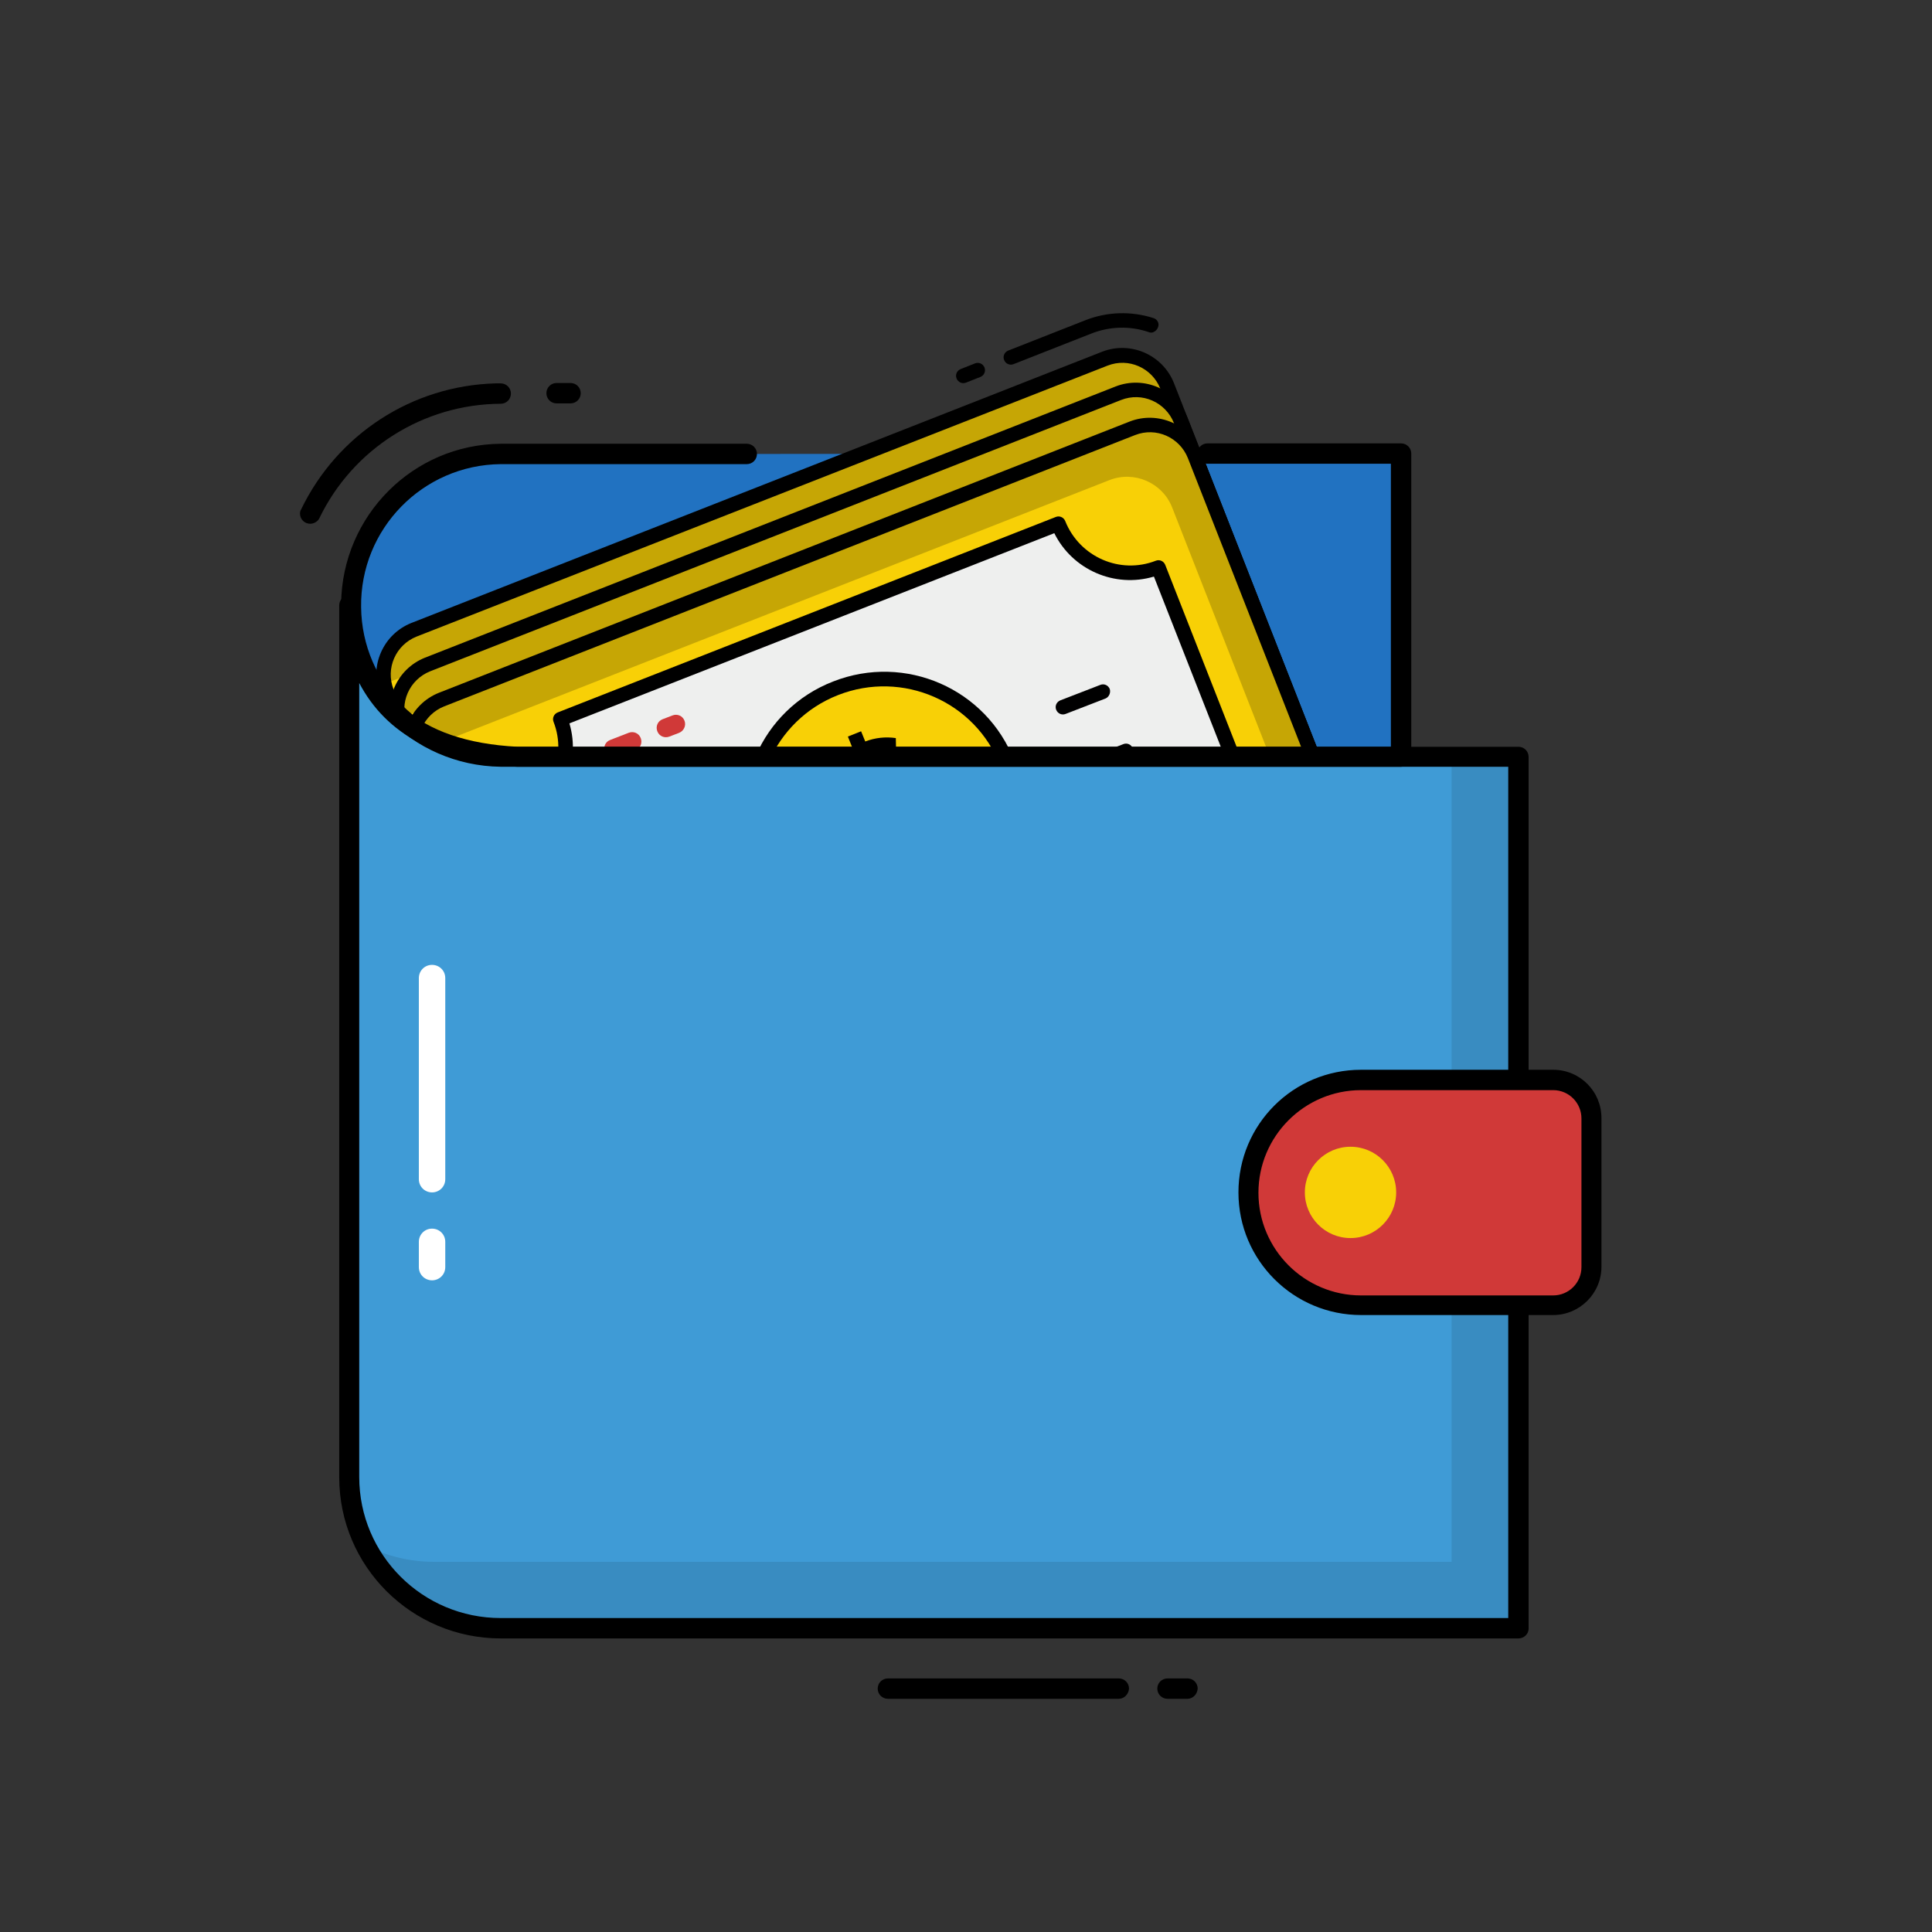 <?xml version="1.0" encoding="utf-8"?>
<!-- Generator: Adobe Illustrator 25.2.1, SVG Export Plug-In . SVG Version: 6.00 Build 0)  -->
<svg version="1.1" id="color_line" xmlns="http://www.w3.org/2000/svg" xmlns:xlink="http://www.w3.org/1999/xlink" x="0px" y="0px"
	 viewBox="0 0 512 512" style="enable-background:new 0 0 512 512;" xml:space="preserve">
<rect x="0" y="0" width="512" height="512" fill="#333333" stroke="none"/>
<style type="text/css">
	.st0{fill:#2172C1;}
	.st1{fill:#F8D006;}
	.st2{fill:#EEEFEE;}
	.st3{fill:#D03938;}
	.st4{opacity:0.2;enable-background:new    ;}
	.st5{fill:#3F9BD6;}
	.st6{opacity:0.1;enable-background:new    ;}
	.st7{fill:#FFFFFF;}
</style>
<path class="st0" d="M320,120.2h51.3v80.3H132.7c-22.2,0-40.1-18-40.1-40.1s18-40.1,40.1-40.1h65.2"/>
<g>
	<path class="st1" d="M109.7,166.9l183.1-71.9c6.5-2.6,13.9,0.7,16.5,7.2l42.2,107.6c2.6,6.5-0.7,13.9-7.2,16.5l-183.1,71.9
		c-6.5,2.6-13.9-0.7-16.5-7.2l-42.2-107.6C100,176.9,103.2,169.5,109.7,166.9z"/>
	<path class="st2" d="M154.3,261.4l-24.6-62.7c10.5-4.1,15.7-16,11.6-26.5c0,0,0,0,0,0l132-51.8c4.1,10.5,16,15.7,26.5,11.6l0,0
		l24.6,62.7c-10.5,4.1-15.7,16-11.6,26.5l-132,51.8C176.7,262.4,164.9,257.2,154.3,261.4C154.3,261.4,154.3,261.4,154.3,261.4z"/>
	<path d="M313.5,223l-132,51.8c-1,0.4-2.1-0.1-2.5-1.1c-3.8-9.5-14.5-14.2-24-10.5c-1,0.4-2.1-0.1-2.5-1.1l-24.6-62.7
		c-0.4-1,0.1-2.1,1.1-2.5c9.5-3.8,14.2-14.5,10.5-24c-0.4-1,0.1-2.1,1.1-2.5l132-51.8c1-0.4,2.1,0.1,2.5,1.1
		c3.8,9.5,14.5,14.2,24,10.5c1-0.4,2.1,0.1,2.5,1.1l24.6,62.7c0.4,1-0.1,2.1-1.1,2.5c-9.5,3.8-14.2,14.5-10.5,24
		C315,221.5,314.5,222.6,313.5,223L313.5,223z M181.9,270.5L310.4,220c-3.1-10.4,1.8-21.6,11.5-26.4l-23.3-59.3
		c-10.4,3.1-21.6-1.8-26.4-11.5l-128.5,50.4c3.1,10.4-1.8,21.6-11.5,26.4l23.3,59.3C165.9,255.9,177,260.7,181.9,270.5L181.9,270.5z
		"/>
	<path class="st3" d="M172.7,175.8l-2.6,1c-1.3,0.5-2.7-0.1-3.2-1.4c-0.5-1.3,0.1-2.7,1.4-3.2l0,0l2.6-1c1.3-0.5,2.7,0.1,3.2,1.4
		C174.6,173.8,174,175.3,172.7,175.8z"/>
	<path class="st3" d="M144.7,208.8c-1.3,0.5-2.7-0.1-3.2-1.4c-0.5-1.3,0.1-2.7,1.4-3.2c9.2-3.6,13.8-14,10.2-23.3
		c-0.5-1.3,0.1-2.7,1.4-3.2l4.9-1.9c1.3-0.5,2.7,0.1,3.2,1.4c0.5,1.3-0.1,2.7-1.4,3.2l-2.7,1.1C161.5,192.7,155.6,204.5,144.7,208.8
		z"/>
	<circle class="st1" cx="227" cy="196.6" r="35.1"/>
	<path d="M240.6,231.1c-19.1,7.5-40.6-1.9-48-21c-7.5-19.1,1.9-40.6,21-48c19.1-7.5,40.6,1.9,48,21
		C269,202.1,259.6,223.6,240.6,231.1L240.6,231.1z M214.9,165.7c-17.1,6.7-25.5,26-18.8,43c6.7,17.1,26,25.5,43,18.8
		s25.5-26,18.8-43C251.2,167.5,232,159.1,214.9,165.7L214.9,165.7z"/>
	<path d="M233.1,217.8l-1.2-3c-3.1,1.2-6.4,1.5-9.6,0.9l-0.1-4.3c3,0.6,6.2,0.4,9.1-0.8c4-1.6,5.8-5,4.5-8.2c-1.2-3.1-4.2-4.2-9-4.2
		c-6.6,0-11.2-1.2-13.2-6.1c-1.8-4.8,0.3-10.2,5-12.4l-1.2-3l3.5-1.4l1.1,2.7c2.6-1,5.4-1.3,8.1-0.9l0.1,4.3
		c-2.7-0.4-5.4-0.1-7.9,0.9c-4.4,1.7-5,5-4.1,7.2c1.2,2.9,3.8,3.6,9.5,3.7c6.8,0.1,10.8,1.9,12.8,6.9c1.9,5-0.3,10.7-5.2,13.1
		l1.2,3.1L233.1,217.8z"/>
	<path d="M163.6,214.6c-1,0.4-2.1-0.1-2.5-1.1c-0.4-1,0.1-2.1,1.1-2.5l10.6-4.2c1-0.4,2.1,0.1,2.5,1.1c0.4,1-0.1,2.1-1.1,2.5
		L163.6,214.6z"/>
	<path d="M169.8,230.2c-1,0.4-2.1-0.1-2.5-1.1c-0.4-1,0.1-2.1,1.1-2.5l10.6-4.2c1-0.4,2.1,0.1,2.5,1.1c0.4,1-0.1,2.1-1.1,2.5
		L169.8,230.2z"/>
	<path d="M285.7,166.6l-10.6,4.1c-1,0.4-2.1-0.1-2.5-1.1c-0.4-1,0.1-2.1,1.1-2.5l10.6-4.1c1-0.4,2.1,0.1,2.5,1.1
		C287.2,165.1,286.7,166.2,285.7,166.6z"/>
	<path d="M291.8,182.3l-10.6,4.1c-1,0.4-2.1-0.1-2.5-1.1s0.1-2.1,1.1-2.5l10.6-4.1c1-0.4,2.1,0.1,2.5,1.1
		C293.3,180.8,292.8,182,291.8,182.3L291.8,182.3z"/>
	<path d="M236.9,283l-3.3,1.3c-1,0.4-2.1-0.1-2.5-1.1c-0.4-1,0.1-2.1,1.1-2.5l3.3-1.3c1-0.4,2.1,0.1,2.5,1.1
		C238.4,281.5,237.9,282.6,236.9,283z"/>
	<path d="M224.8,287.7l-38,14.9c-1,0.4-2.1-0.1-2.5-1.1c-0.4-1,0.1-2.1,1.1-2.5l38-14.9c1-0.4,2.1,0.1,2.5,1.1
		C226.3,286.2,225.8,287.3,224.8,287.7z"/>
	<path d="M259.8,99.9l-3.8,1.5c-1,0.4-2.1-0.1-2.5-1.1c-0.4-1,0.1-2.1,1.1-2.5l3.8-1.5c1-0.4,2.1,0.1,2.5,1.1
		C261.3,98.4,260.8,99.5,259.8,99.9L259.8,99.9z"/>
	<path d="M305.7,88c-0.4,0.2-0.9,0.2-1.3,0c-5-1.7-10.4-1.5-15.2,0.4l-20.6,8.1c-1,0.4-2.1-0.1-2.5-1.1c-0.4-1,0.1-2.1,1.1-2.5
		l20.6-8.1c5.7-2.2,12-2.4,17.9-0.5c1,0.3,1.6,1.4,1.2,2.4C306.7,87.3,306.2,87.8,305.7,88z"/>
	<path class="st4" d="M309.3,102.3l42.2,107.6c2.3,5.8,0,12.4-5.4,15.6c-0.1-0.7-0.3-1.4-0.6-2l-42.2-107.6
		c-2.6-6.5-10-9.7-16.5-7.2l-182.5,71.6c-0.6,0.2-1.3,0.5-1.8,0.9c-1.3-6.1,2-12.2,7.8-14.5l182.5-71.6
		C299.4,92.6,306.8,95.8,309.3,102.3C309.3,102.3,309.3,102.3,309.3,102.3L309.3,102.3z"/>
	<path d="M345.1,228.1L161.9,300c-7.5,2.9-16-0.8-19-8.3l-42.2-107.6c-2.9-7.5,0.8-16,8.3-19l183.1-71.9c7.5-2.9,16,0.8,19,8.3
		l42.2,107.6C356.3,216.7,352.6,225.2,345.1,228.1z M110.4,168.7c-5.5,2.2-8.3,8.4-6.1,14l42.2,107.6c2.2,5.5,8.4,8.3,14,6.1
		l183.1-71.9c5.5-2.2,8.3-8.4,6.1-14L307.5,103c-2.2-5.5-8.4-8.3-14-6.1L110.4,168.7z"/>
</g>
<g>
	<path class="st1" d="M113.3,176.1l183.1-71.9c6.5-2.6,13.9,0.7,16.5,7.2L355.1,219c2.6,6.5-0.7,13.9-7.2,16.5l-183.1,71.9
		c-6.5,2.6-13.9-0.7-16.5-7.2l-42.2-107.6C103.6,186,106.8,178.7,113.3,176.1z"/>
	<path class="st2" d="M157.9,270.5l-24.6-62.7c10.5-4.1,15.7-16,11.6-26.5c0,0,0,0,0,0l132-51.8c4.1,10.5,16,15.7,26.5,11.6l0,0
		l24.6,62.7c-10.5,4.1-15.7,16-11.6,26.5l-132,51.8C180.3,271.6,168.5,266.4,157.9,270.5C157.9,270.5,157.9,270.5,157.9,270.5z"/>
	<path d="M317.1,232.1l-132,51.8c-1,0.4-2.1-0.1-2.5-1.1c-3.8-9.5-14.5-14.2-24-10.5c-1,0.4-2.1-0.1-2.5-1.1l-24.6-62.7
		c-0.4-1,0.1-2.1,1.1-2.5c9.5-3.8,14.2-14.5,10.5-24c-0.4-1,0.1-2.1,1.1-2.5l132-51.8c1-0.4,2.1,0.1,2.5,1.1
		c3.8,9.5,14.5,14.2,24,10.5c1-0.4,2.1,0.1,2.5,1.1l24.6,62.7c0.4,1-0.1,2.1-1.1,2.5c-9.5,3.8-14.2,14.5-10.5,24
		C318.6,230.6,318.1,231.7,317.1,232.1L317.1,232.1z M185.5,279.6L314,229.2c-3.1-10.4,1.8-21.6,11.5-26.4l-23.3-59.3
		c-10.4,3.1-21.6-1.8-26.4-11.5l-128.5,50.4c3.1,10.4-1.8,21.6-11.5,26.4l23.3,59.3C169.5,265,180.6,269.9,185.5,279.6L185.5,279.6z
		"/>
	<path class="st3" d="M176.3,185l-2.6,1c-1.3,0.5-2.7-0.1-3.2-1.4c-0.5-1.3,0.1-2.7,1.4-3.2l0,0l2.6-1c1.3-0.5,2.7,0.1,3.2,1.4
		C178.2,183,177.6,184.4,176.3,185z"/>
	<path class="st3" d="M148.3,217.9c-1.3,0.5-2.7-0.1-3.2-1.4c-0.5-1.3,0.1-2.7,1.4-3.2c9.2-3.6,13.8-14,10.2-23.3
		c-0.5-1.3,0.1-2.7,1.4-3.2l4.9-1.9c1.3-0.5,2.7,0.1,3.2,1.4c0.5,1.3-0.1,2.7-1.4,3.2l-2.7,1.1C165.1,201.9,159.2,213.7,148.3,217.9
		z"/>
	<circle class="st1" cx="230.6" cy="205.8" r="35.1"/>
	<path d="M244.2,240.3c-19.1,7.5-40.6-1.9-48-21c-7.5-19.1,1.9-40.6,21-48s40.6,1.9,48,21C272.6,211.3,263.2,232.8,244.2,240.3
		L244.2,240.3z M218.5,174.9c-17.1,6.7-25.5,26-18.8,43s26,25.5,43,18.8s25.5-26,18.8-43C254.8,176.6,235.6,168.2,218.5,174.9
		L218.5,174.9z"/>
	<path d="M236.7,227l-1.2-3c-3.1,1.2-6.4,1.5-9.6,0.9l-0.1-4.3c3,0.6,6.2,0.4,9.1-0.8c4-1.6,5.8-5,4.5-8.2c-1.2-3.1-4.2-4.2-9-4.2
		c-6.6,0-11.2-1.2-13.2-6.1c-1.8-4.8,0.3-10.2,5-12.4l-1.2-3l3.5-1.4l1.1,2.7c2.6-1,5.4-1.3,8.1-0.9l0.1,4.3
		c-2.7-0.4-5.4-0.1-7.9,0.9c-4.4,1.7-5,5-4.1,7.2c1.2,2.9,3.8,3.6,9.5,3.7c6.8,0.1,10.8,1.9,12.8,6.9c1.9,5-0.3,10.7-5.2,13.1
		l1.2,3.1L236.7,227z"/>
	<path d="M167.2,223.7c-1,0.4-2.1-0.1-2.5-1.1s0.1-2.1,1.1-2.5l10.6-4.2c1-0.4,2.1,0.1,2.5,1.1s-0.1,2.1-1.1,2.5L167.2,223.7z"/>
	<path d="M173.4,239.4c-1,0.4-2.1-0.1-2.5-1.1c-0.4-1,0.1-2.1,1.1-2.5l10.6-4.2c1-0.4,2.1,0.1,2.5,1.1c0.4,1-0.1,2.1-1.1,2.5
		L173.4,239.4z"/>
	<path d="M289.3,175.8l-10.6,4.1c-1,0.4-2.1-0.1-2.5-1.1c-0.4-1,0.1-2.1,1.1-2.5l10.6-4.1c1-0.4,2.1,0.1,2.5,1.1
		C290.8,174.3,290.3,175.4,289.3,175.8z"/>
	<path d="M295.4,191.5l-10.6,4.1c-1,0.4-2.1-0.1-2.5-1.1s0.1-2.1,1.1-2.5l10.6-4.1c1-0.4,2.1,0.1,2.5,1.1
		C296.9,190,296.4,191.1,295.4,191.5L295.4,191.5z"/>
	<path d="M240.5,292.1l-3.3,1.3c-1,0.4-2.1-0.1-2.5-1.1c-0.4-1,0.1-2.1,1.1-2.5l3.3-1.3c1-0.4,2.1,0.1,2.5,1.1
		C242,290.6,241.5,291.7,240.5,292.1z"/>
	<path d="M228.4,296.9l-38,14.9c-1,0.4-2.1-0.1-2.5-1.1c-0.4-1,0.1-2.1,1.1-2.5l38-14.9c1-0.4,2.1,0.1,2.5,1.1
		C229.9,295.4,229.4,296.5,228.4,296.9z"/>
	<path class="st4" d="M312.9,111.5l42.2,107.6c2.3,5.8,0,12.4-5.4,15.6c-0.1-0.7-0.3-1.4-0.6-2L307,125c-2.6-6.5-10-9.7-16.5-7.2
		L108,189.5c-0.6,0.2-1.3,0.5-1.8,0.9c-1.3-6.1,2-12.2,7.8-14.5l182.5-71.6C303,101.7,310.4,104.9,312.9,111.5
		C312.9,111.5,312.9,111.5,312.9,111.5L312.9,111.5z"/>
	<path d="M348.6,237.3l-183.1,71.9c-7.5,2.9-16-0.8-19-8.3l-42.2-107.6c-2.9-7.5,0.8-16,8.3-19l183.1-71.9c7.5-2.9,16,0.8,19,8.3
		l42.2,107.6C359.9,225.8,356.2,234.3,348.6,237.3z M114,177.9c-5.5,2.2-8.3,8.4-6.1,14l42.2,107.6c2.2,5.5,8.4,8.3,14,6.1
		l183.1-71.9c5.5-2.2,8.3-8.4,6.1-14l-42.2-107.6c-2.2-5.5-8.4-8.3-14-6.1L114,177.9z"/>
</g>
<g>
	<path class="st1" d="M117,185.4l183.1-71.9c6.5-2.6,13.9,0.7,16.5,7.2l42.2,107.6c2.6,6.5-0.7,13.9-7.2,16.5l-183.1,71.9
		c-6.5,2.6-13.9-0.7-16.5-7.2l-42.2-107.6C107.2,195.3,110.4,187.9,117,185.4z"/>
	<path class="st2" d="M161.6,279.8l-24.6-62.7c10.5-4.1,15.7-16,11.6-26.5c0,0,0,0,0,0l132-51.8c4.1,10.5,16,15.7,26.5,11.6l0,0
		l24.6,62.7c-10.5,4.1-15.7,16-11.6,26.5l-132,51.8C184,280.9,172.1,275.7,161.6,279.8C161.6,279.8,161.6,279.8,161.6,279.8z"/>
	<path d="M320.7,241.4l-132,51.8c-1,0.4-2.1-0.1-2.5-1.1c-3.8-9.5-14.5-14.2-24-10.5c-1,0.4-2.1-0.1-2.5-1.1l-24.6-62.7
		c-0.4-1,0.1-2.1,1.1-2.5c9.5-3.8,14.2-14.5,10.5-24c-0.4-1,0.1-2.1,1.1-2.5l132-51.8c1-0.4,2.1,0.1,2.5,1.1
		c3.8,9.5,14.5,14.2,24,10.5c1-0.4,2.1,0.1,2.5,1.1l24.6,62.7c0.4,1-0.1,2.1-1.1,2.5c-9.5,3.8-14.2,14.5-10.5,24
		C322.2,239.9,321.7,241,320.7,241.4L320.7,241.4z M189.1,288.9l128.5-50.4c-3.1-10.4,1.8-21.6,11.5-26.4l-23.3-59.3
		c-10.4,3.1-21.6-1.8-26.4-11.5l-128.5,50.4c3.1,10.4-1.8,21.6-11.5,26.4l23.3,59.3C173.1,274.3,184.3,279.2,189.1,288.9
		L189.1,288.9z"/>
	<path class="st3" d="M180,194.2l-2.6,1c-1.3,0.5-2.7-0.1-3.2-1.4c-0.5-1.3,0.1-2.7,1.4-3.2l0,0l2.6-1c1.3-0.5,2.7,0.1,3.2,1.4
		C181.9,192.3,181.2,193.7,180,194.2z"/>
	<path class="st3" d="M151.9,227.2c-1.3,0.5-2.7-0.1-3.2-1.4c-0.5-1.3,0.1-2.7,1.4-3.2c9.2-3.6,13.8-14,10.2-23.3
		c-0.5-1.3,0.1-2.7,1.4-3.2l4.9-1.9c1.3-0.5,2.7,0.1,3.2,1.4c0.5,1.3-0.1,2.7-1.4,3.2l-2.7,1.1C168.8,211.1,162.8,222.9,151.9,227.2
		z"/>
	<circle class="st1" cx="234.3" cy="215.1" r="35.1"/>
	<path d="M247.8,249.6c-19.1,7.5-40.6-1.9-48-21c-7.5-19.1,1.9-40.6,21-48c19.1-7.5,40.6,1.9,48,21
		C276.2,220.6,266.8,242.1,247.8,249.6L247.8,249.6z M222.1,184.2c-17.1,6.7-25.5,26-18.8,43c6.7,17.1,26,25.5,43,18.8
		s25.5-26,18.8-43C258.5,185.9,239.2,177.5,222.1,184.2L222.1,184.2z"/>
	<path d="M240.4,236.3l-1.2-3c-3.1,1.2-6.4,1.5-9.6,0.9l-0.1-4.3c3,0.6,6.2,0.4,9.1-0.8c4-1.6,5.8-5,4.5-8.2c-1.2-3.1-4.2-4.2-9-4.2
		c-6.6,0-11.2-1.2-13.2-6.1c-1.8-4.8,0.3-10.2,5-12.4l-1.2-3l3.5-1.4l1.1,2.7c2.6-1,5.4-1.3,8.1-0.9l0.1,4.3
		c-2.7-0.4-5.4-0.1-7.9,0.9c-4.4,1.7-5,5-4.1,7.2c1.2,2.9,3.8,3.6,9.5,3.7c6.8,0.1,10.8,1.9,12.8,6.9c1.9,5-0.3,10.7-5.2,13.1
		l1.2,3.1L240.4,236.3z"/>
	<path d="M170.8,233c-1,0.4-2.1-0.1-2.5-1.1c-0.4-1,0.1-2.1,1.1-2.5l10.6-4.2c1-0.4,2.1,0.1,2.5,1.1c0.4,1-0.1,2.1-1.1,2.5
		L170.8,233z"/>
	<path d="M177,248.7c-1,0.4-2.1-0.1-2.5-1.1c-0.4-1,0.1-2.1,1.1-2.5l10.6-4.2c1-0.4,2.1,0.1,2.5,1.1c0.4,1-0.1,2.1-1.1,2.5
		L177,248.7z"/>
	<path d="M293,185.1l-10.6,4.1c-1,0.4-2.1-0.1-2.5-1.1c-0.4-1,0.1-2.1,1.1-2.5l10.6-4.1c1-0.4,2.1,0.1,2.5,1.1
		C294.4,183.6,293.9,184.7,293,185.1z"/>
	<path d="M299.1,200.8l-10.6,4.1c-1,0.4-2.1-0.1-2.5-1.1c-0.4-1,0.1-2.1,1.1-2.5l10.6-4.1c1-0.4,2.1,0.1,2.5,1.1
		S300.1,200.4,299.1,200.8L299.1,200.8z"/>
	<path d="M244.2,301.4l-3.3,1.3c-1,0.4-2.1-0.1-2.5-1.1c-0.4-1,0.1-2.1,1.1-2.5l3.3-1.3c1-0.4,2.1,0.1,2.5,1.1
		C245.7,299.9,245.2,301,244.2,301.4z"/>
	<path d="M232.1,306.1l-38,14.9c-1,0.4-2.1-0.1-2.5-1.1c-0.4-1,0.1-2.1,1.1-2.5l38-14.9c1-0.4,2.1,0.1,2.5,1.1
		C233.6,304.6,233.1,305.8,232.1,306.1z"/>
	<path class="st4" d="M316.6,120.8l42.2,107.6c2.3,5.8,0,12.4-5.4,15.6c-0.1-0.7-0.3-1.4-0.6-2l-42.2-107.6
		c-2.6-6.5-10-9.7-16.5-7.2l-182.5,71.6c-0.6,0.2-1.3,0.5-1.8,0.9c-1.3-6.1,2-12.2,7.8-14.5l182.5-71.6
		C306.6,111,314,114.2,316.6,120.8C316.6,120.8,316.6,120.8,316.6,120.8L316.6,120.8z"/>
	<path d="M352.3,246.5l-183.1,71.9c-7.5,2.9-16-0.8-19-8.3L108,202.6c-2.9-7.5,0.8-16,8.3-19l183.1-71.9c7.5-2.9,16,0.8,19,8.3
		l42.2,107.6C363.5,235.1,359.8,243.6,352.3,246.5z M117.7,187.2c-5.5,2.2-8.3,8.4-6.1,14l42.2,107.6c2.2,5.5,8.4,8.3,14,6.1
		l183.1-71.9c5.5-2.2,8.3-8.4,6.1-14l-42.2-107.6c-2.2-5.5-8.4-8.3-14-6.1L117.7,187.2z"/>
</g>
<path class="st5" d="M402.4,200.5H137c-27.9-1.5-40.2-17.1-44.4-40.1v231.1c0,22.2,18,40.1,40.1,40.1c0,0,0,0,0,0h269.7V200.5z"/>
<path class="st6" d="M402.4,200.5v231H132.7c-15.1,0-28.9-8.5-35.8-21.9c5.6,2.8,11.8,4.3,18.1,4.3h269.7V200.5H402.4z"/>
<path d="M371.3,203.2H132.7c-23.6-0.3-42.6-19.6-42.3-43.3c0.3-23.3,19.1-42.1,42.3-42.3h65.2c1.5,0,2.7,1.2,2.7,2.7
	s-1.2,2.7-2.7,2.7h-65.2c-20.7,0.2-37.3,17.2-37,37.9c0.2,20.4,16.7,36.8,37,37h235.9v-75H320c-1.5,0-2.7-1.2-2.7-2.7
	s1.2-2.7,2.7-2.7h51.3c1.5,0,2.7,1.2,2.7,2.7v80.3C373.9,202,372.8,203.2,371.3,203.2z"/>
<g>
	<g>
		<path d="M314.7,450.2h-5.3c-1.5,0-2.7-1.2-2.7-2.7c0-1.5,1.2-2.7,2.7-2.7h5.3c1.5,0,2.7,1.2,2.7,2.7
			C317.3,449,316.1,450.2,314.7,450.2z"/>
		<path d="M296.5,450.2h-61.2c-1.5,0-2.7-1.2-2.7-2.7c0-1.5,1.2-2.7,2.7-2.7h61.2c1.5,0,2.7,1.2,2.7,2.7
			C299.1,449,297.9,450.2,296.5,450.2z"/>
	</g>
</g>
<path class="st7" d="M114.5,339.3c-1.9,0-3.5-1.5-3.5-3.5l0,0v-6.7c0-1.9,1.5-3.5,3.5-3.5c1.9,0,3.5,1.5,3.5,3.5v6.7
	C118,337.8,116.4,339.3,114.5,339.3L114.5,339.3z"/>
<path class="st7" d="M114.5,316c-1.9,0-3.5-1.5-3.5-3.5l0,0v-53.3c0-1.9,1.5-3.5,3.5-3.5c1.9,0,3.5,1.5,3.5,3.5l0,0v53.3
	C118,314.5,116.4,316,114.5,316L114.5,316z"/>
<path d="M82.2,138.8c-1.5,0-2.7-1.2-2.7-2.7c0-0.4,0.1-0.8,0.3-1.1c9.6-19.9,29.4-32.8,51.5-33.4c0.1,0,0.2,0,0.3,0h1.1
	c1.5,0,2.7,1.2,2.7,2.7c0,1.5-1.2,2.7-2.7,2.7c-20.5,0.1-39.2,11.9-48.1,30.4C84.2,138.2,83.2,138.8,82.2,138.8z"/>
<path d="M151.2,106.9h-3.7c-1.5,0-2.7-1.2-2.7-2.7c0-1.5,1.2-2.7,2.7-2.7h3.7c1.5,0,2.7,1.2,2.7,2.7
	C153.9,105.7,152.7,106.9,151.2,106.9z"/>
<path d="M402.4,434.2H132.7c-23.6,0-42.8-19.1-42.8-42.7V160.4c0-1.4,1.1-2.6,2.6-2.7c1.4-0.1,2.6,1,2.7,2.4c0,0,0,0.1,0,0.1
	c1.7,24,15.4,36.3,41.9,37.7h265.3c1.5,0,2.7,1.2,2.7,2.7v231C405.1,433,403.9,434.2,402.4,434.2z M95.2,181v210.4
	c0,20.7,16.8,37.4,37.5,37.4h267V203.2H137C116.3,202.1,102.4,194.7,95.2,181L95.2,181z"/>
<path class="st3" d="M360.7,345.8h50.9c5.6,0,10.1-4.5,10.1-10.1l0,0v-39.4c0-5.6-4.5-10.1-10.1-10.1l0,0h-50.9
	c-16.5,0-29.8,13.4-29.8,29.8C330.9,332.5,344.2,345.8,360.7,345.8L360.7,345.8z"/>
<path d="M411.6,348.5h-50.9c-17.9,0-32.5-14.5-32.5-32.5s14.5-32.5,32.5-32.5h50.9c7.1,0,12.8,5.7,12.8,12.8v39.4
	C424.4,342.8,418.6,348.5,411.6,348.5L411.6,348.5z M360.7,288.9c-15,0-27.2,12.2-27.2,27.2c0,15,12.2,27.2,27.2,27.2h50.9
	c4.1,0,7.5-3.3,7.5-7.5l0,0v-39.4c0-4.1-3.3-7.5-7.5-7.5l0,0H360.7z"/>
<circle class="st1" cx="357.9" cy="316" r="12.1"/>
</svg>
